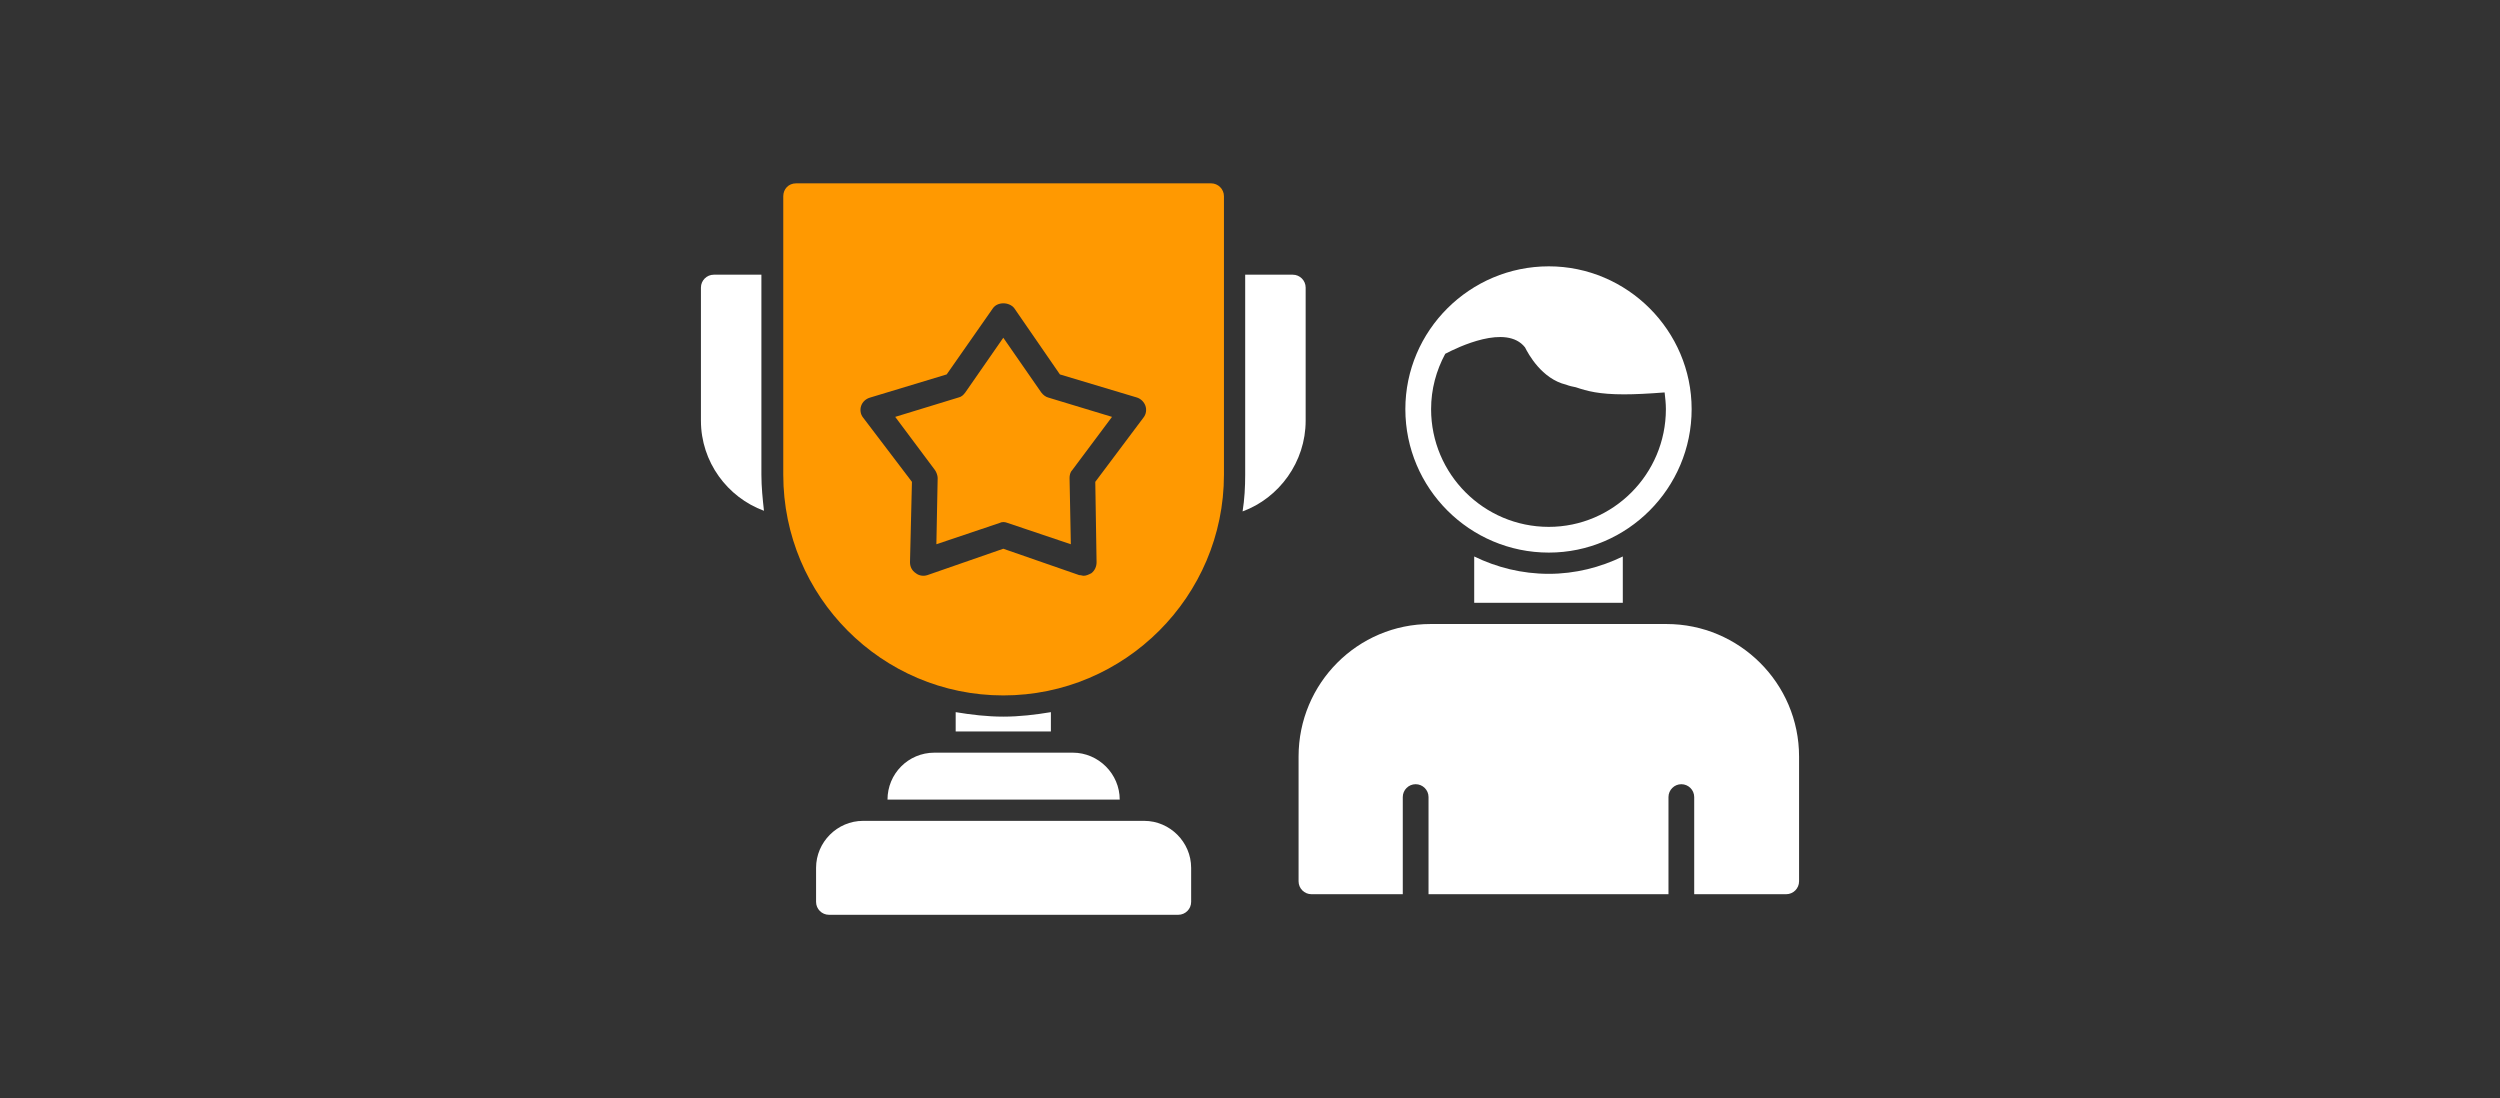<svg width="107" height="47" viewBox="0 0 107 47" fill="none" xmlns="http://www.w3.org/2000/svg">
<rect x="0" y="0" width="107" height="47" fill="#333333" stroke="none"/>
<g clip-path="url(#clip0_52_2113)">
<path fill-rule="evenodd" clip-rule="evenodd" d="M42.941 29.764C37.737 29.764 33.524 25.524 33.524 20.32V8.398C33.524 8.095 33.745 7.847 34.075 7.847H51.834C52.137 7.847 52.385 8.095 52.385 8.398V20.32C52.385 25.524 48.145 29.764 42.941 29.764ZM46.383 24.643C46.328 24.643 46.272 24.615 46.19 24.615L42.941 23.486L39.692 24.615C39.527 24.67 39.334 24.643 39.196 24.532C39.031 24.422 38.948 24.257 38.948 24.064L39.031 20.623L36.938 17.869C36.828 17.732 36.801 17.539 36.856 17.374C36.911 17.209 37.049 17.071 37.241 17.016L40.518 16.025L42.5 13.189C42.693 12.913 43.189 12.913 43.409 13.189L45.364 16.025L48.668 17.016C48.833 17.071 48.971 17.209 49.026 17.374C49.081 17.539 49.053 17.732 48.943 17.869L46.878 20.623L46.933 24.064C46.933 24.257 46.851 24.422 46.713 24.532C46.603 24.588 46.493 24.643 46.383 24.643ZM38.315 17.842L40.022 20.127C40.077 20.21 40.132 20.347 40.132 20.457L40.077 23.294L42.776 22.385C42.886 22.33 42.996 22.33 43.134 22.385L45.832 23.294L45.777 20.457C45.777 20.347 45.804 20.21 45.887 20.127L47.594 17.842L44.868 17.016C44.758 16.988 44.648 16.906 44.565 16.796L42.941 14.455L41.316 16.796C41.234 16.906 41.151 16.988 41.014 17.016L38.315 17.842Z" fill="#FF9901"/>
<path fill-rule="evenodd" clip-rule="evenodd" d="M32.698 21.862C31.129 21.284 30 19.769 30 18.007V12.308C30 12.005 30.248 11.757 30.551 11.757H32.588V20.32C32.588 20.843 32.643 21.366 32.698 21.862Z" fill="white"/>
<path fill-rule="evenodd" clip-rule="evenodd" d="M53.294 11.757H55.331C55.634 11.757 55.882 12.005 55.882 12.308V18.007C55.882 19.769 54.753 21.311 53.183 21.889C53.266 21.366 53.294 20.843 53.294 20.32V11.757Z" fill="white"/>
<path fill-rule="evenodd" clip-rule="evenodd" d="M40.903 31.306V30.48C41.564 30.59 42.252 30.672 42.941 30.672C43.629 30.672 44.318 30.59 44.978 30.48V31.306H40.903Z" fill="white"/>
<path fill-rule="evenodd" clip-rule="evenodd" d="M37.985 34.224C37.985 33.123 38.866 32.214 39.995 32.214H45.914C47.016 32.214 47.924 33.123 47.924 34.224H37.985Z" fill="white"/>
<path fill-rule="evenodd" clip-rule="evenodd" d="M50.43 39.153H35.479C35.176 39.153 34.928 38.905 34.928 38.602V37.143C34.928 36.042 35.837 35.133 36.938 35.133H48.971C50.072 35.133 50.981 36.042 50.981 37.143V38.602C50.981 38.905 50.733 39.153 50.43 39.153Z" fill="white"/>
<path fill-rule="evenodd" clip-rule="evenodd" d="M66.289 23.651C62.903 23.651 60.149 20.898 60.149 17.511C60.149 14.152 62.903 11.399 66.289 11.399C69.648 11.399 72.402 14.152 72.402 17.511C72.402 20.898 69.648 23.651 66.289 23.651ZM69.511 16.878C68.437 16.878 67.941 16.741 67.446 16.575C67.308 16.548 67.171 16.52 67.033 16.465C65.987 16.217 65.408 15.143 65.271 14.868C64.472 13.849 62.38 14.868 61.856 15.143C61.471 15.859 61.251 16.658 61.251 17.511C61.251 20.292 63.508 22.55 66.289 22.55C69.043 22.55 71.3 20.292 71.3 17.511C71.3 17.264 71.273 17.043 71.246 16.796C70.53 16.851 69.979 16.878 69.511 16.878Z" fill="white"/>
<path fill-rule="evenodd" clip-rule="evenodd" d="M63.096 25.799V23.817C64.059 24.285 65.133 24.56 66.289 24.56C67.418 24.56 68.492 24.285 69.456 23.817V25.799H63.096Z" fill="white"/>
<path fill-rule="evenodd" clip-rule="evenodd" d="M76.449 38.272H72.512V34.114C72.512 33.811 72.264 33.564 71.961 33.564C71.659 33.564 71.411 33.811 71.411 34.114V38.272H61.141V34.114C61.141 33.811 60.893 33.564 60.59 33.564C60.287 33.564 60.039 33.811 60.039 34.114V38.272H56.13C55.827 38.272 55.579 38.024 55.579 37.721V32.38C55.579 29.241 58.112 26.708 61.223 26.708H71.328C74.439 26.708 77 29.241 77 32.38V37.721C77 38.024 76.752 38.272 76.449 38.272Z" fill="white"/>
</g>
<defs>
<clipPath id="clip0_52_2113">
<rect width="47" height="47" fill="white" transform="translate(30)"/>
</clipPath>
</defs>
</svg>
